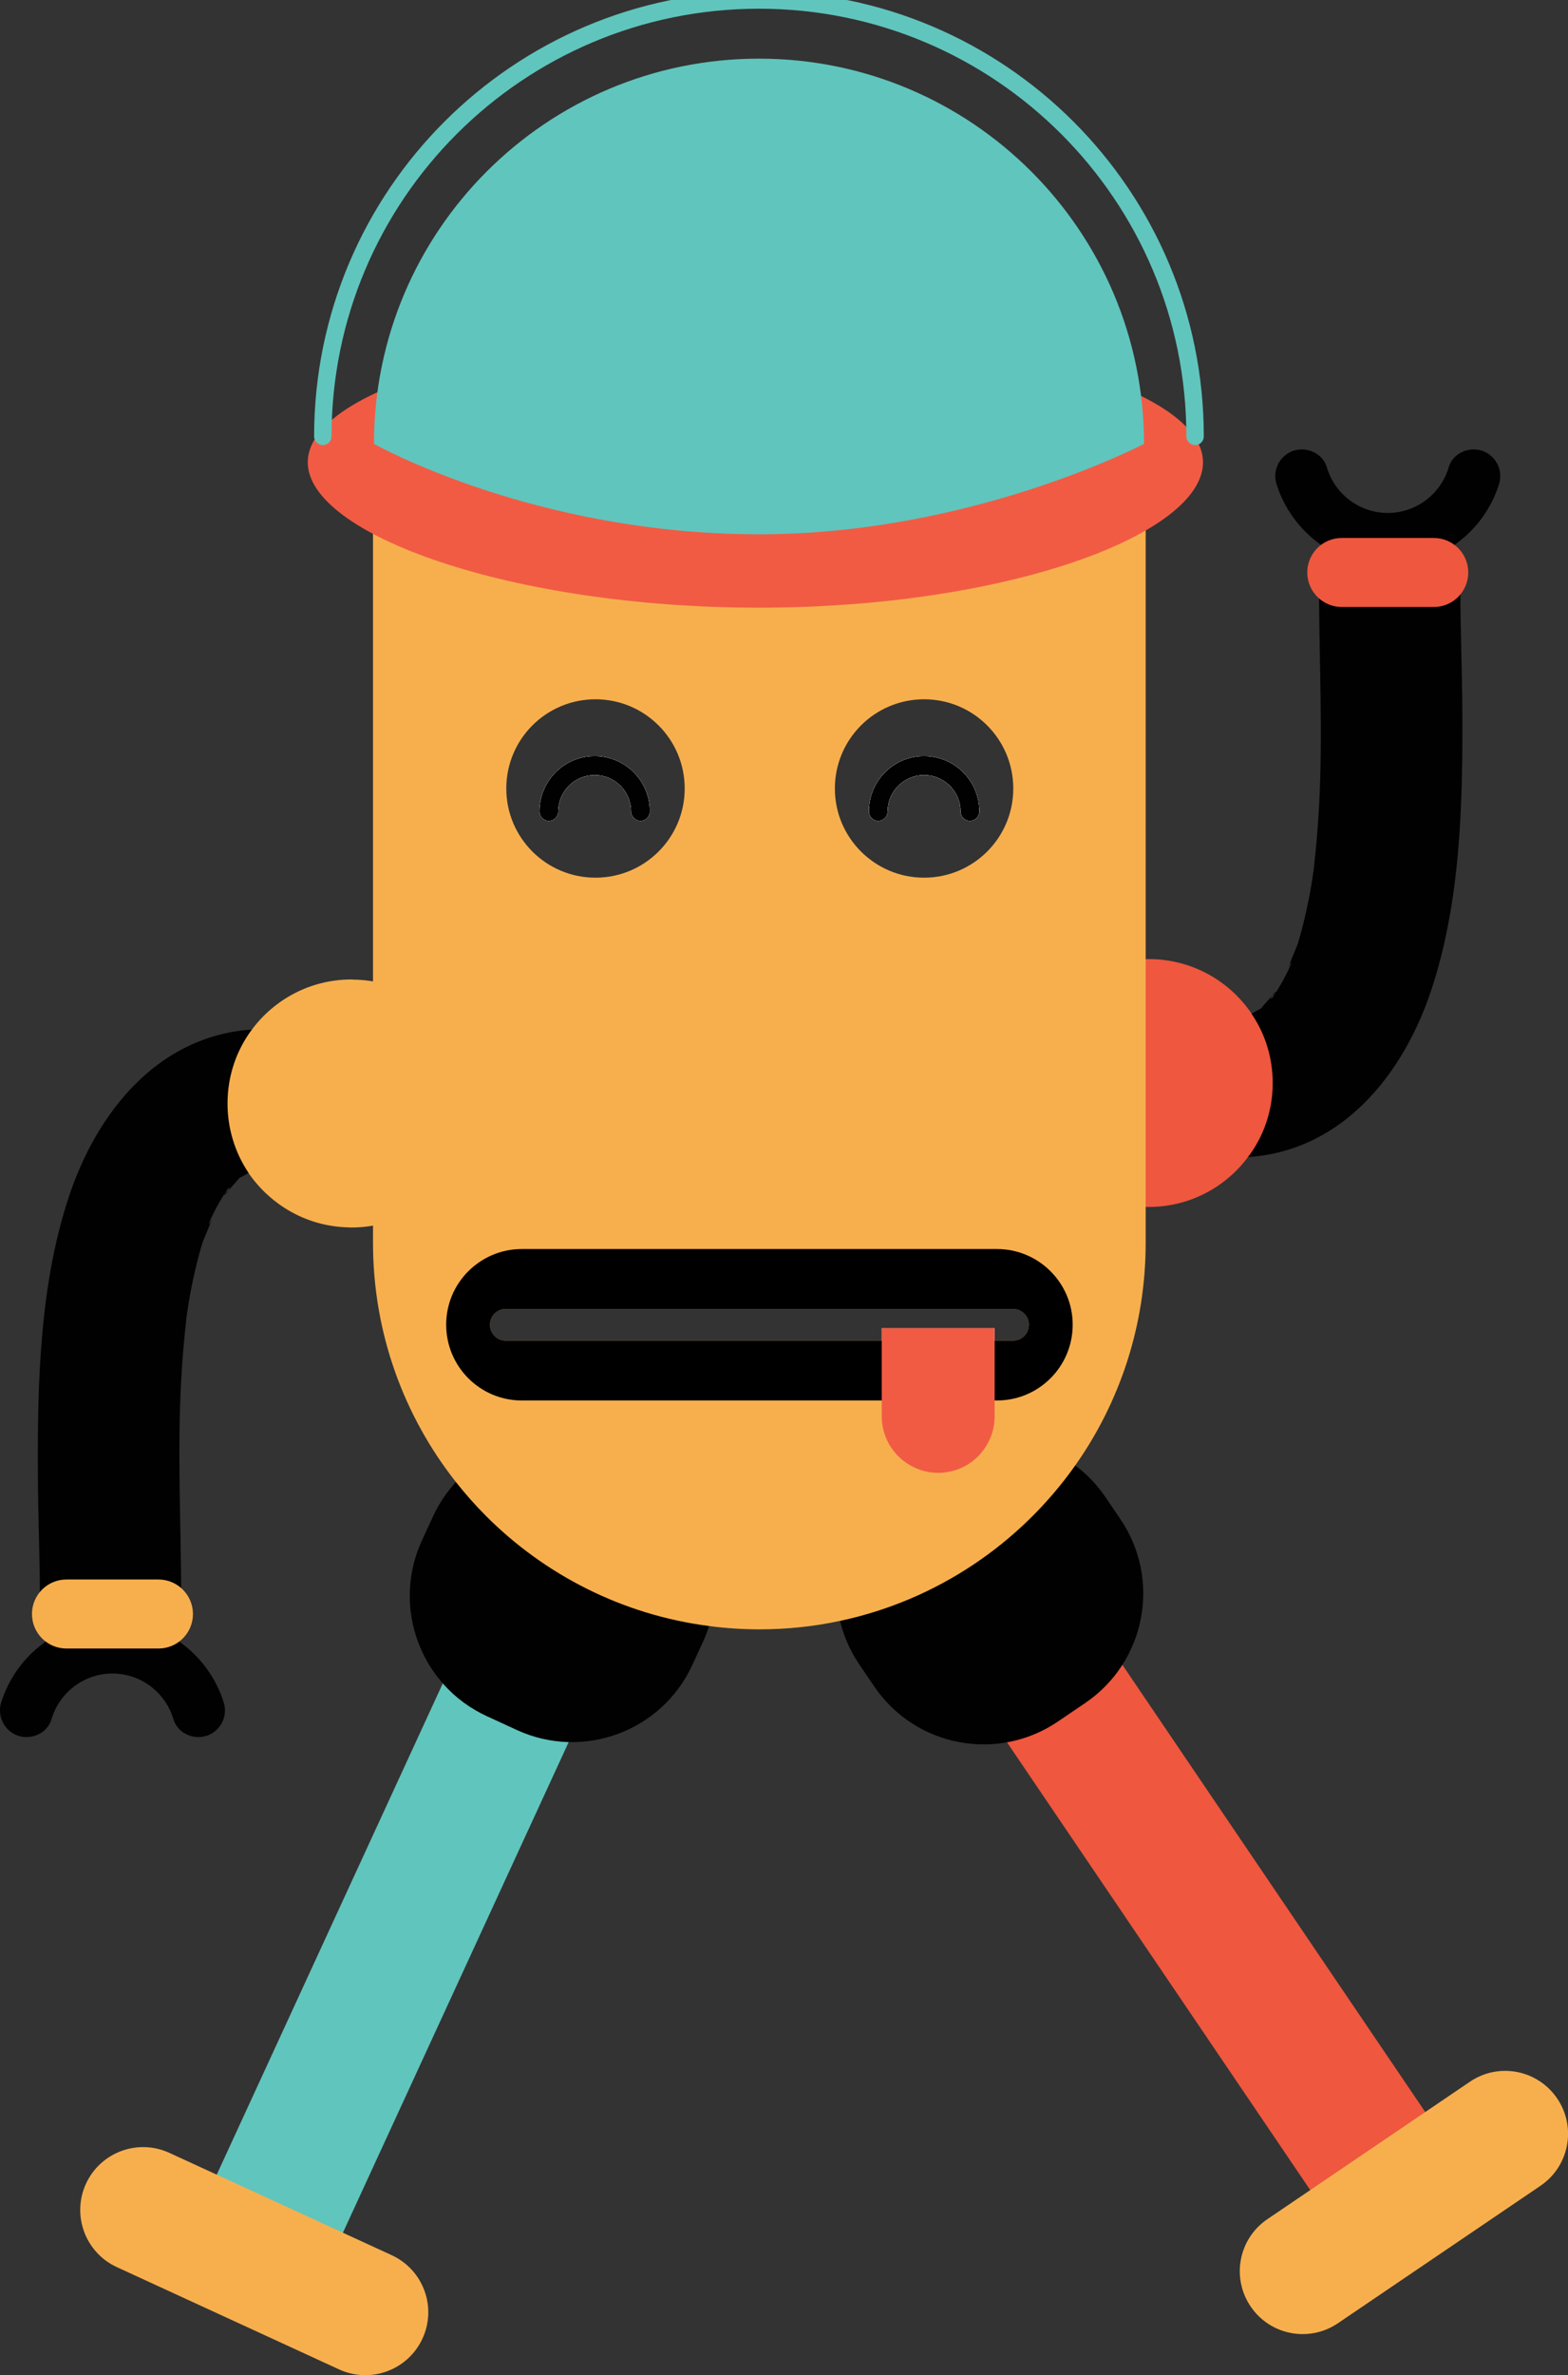 <?xml version="1.0" encoding="utf-8"?>
<!-- Generator: Adobe Illustrator 25.2.1, SVG Export Plug-In . SVG Version: 6.00 Build 0)  -->
<svg version="1.1" id="Layer_1" xmlns="http://www.w3.org/2000/svg" xmlns:xlink="http://www.w3.org/1999/xlink" x="0px" y="0px"
	 viewBox="0 0 180 272.54" style="enable-background:new 0 0 180 272.54;" xml:space="preserve">
<rect x="0" y="0" width="180" height="272.54" fill="#333333" stroke="none"/>
<style type="text/css">
	.st0{fill:#010101;}
	.st1{fill:#60C5BD;}
	.st2{fill:#F7AF4E;}
	.st3{fill:#EF573E;}
	.st4{fill:#FFFFFF;}
	.st5{fill:#FCE26C;}
	.st6{fill:#F15B44;}
	.st7{fill:none;stroke:#EF573E;stroke-width:2;stroke-linecap:round;stroke-miterlimit:10;}
	.st8{fill:none;stroke:#60C5BD;stroke-width:2;stroke-linecap:round;stroke-miterlimit:10;}
	.st9{fill:#1BA7A7;}
</style>
<g>
	<g>
		
			<rect x="7" y="211.42" transform="matrix(0.418 -0.908 0.908 0.418 -171.593 170.942)" class="st1" width="81.25" height="15.95"/>
	</g>
	<g>
		<path class="st0" d="M79.47,191.06c-3.51,7.62-12.52,10.95-20.14,7.45l-3.45-1.59c-7.62-3.51-10.95-12.53-7.45-20.14l1.27-2.76
			c3.51-7.62,12.52-10.95,20.14-7.45l3.45,1.59c7.62,3.51,10.95,12.53,7.45,20.14L79.47,191.06z"/>
	</g>
	<g>
		<path class="st2" d="M48.5,268.34c-1.67,3.62-5.95,5.2-9.57,3.54l-25.52-11.74c-3.62-1.67-5.2-5.95-3.54-9.57l0,0
			c1.67-3.62,5.95-5.2,9.57-3.54l25.52,11.74C48.59,260.44,50.17,264.72,48.5,268.34L48.5,268.34z"/>
	</g>
</g>
<g>
	<g>
		
			<rect x="128.44" y="175.61" transform="matrix(0.828 -0.561 0.561 0.828 -97.871 113.872)" class="st3" width="15.95" height="81.25"/>
	</g>
	<g>
		<path class="st0" d="M128.62,174.32c4.71,6.94,2.9,16.38-4.04,21.09l-3.14,2.13c-6.94,4.71-16.39,2.9-21.09-4.04l-1.71-2.52
			c-4.71-6.94-2.9-16.38,4.04-21.09l3.14-2.13c6.94-4.71,16.39-2.9,21.09,4.04L128.62,174.32z"/>
	</g>
	<g>
		<path class="st2" d="M178.76,240.79c2.24,3.3,1.38,7.78-1.92,10.02l-23.25,15.77c-3.3,2.24-7.78,1.38-10.02-1.92l0,0
			c-2.24-3.3-1.38-7.78,1.92-10.02l23.25-15.77C172.03,236.63,176.52,237.49,178.76,240.79L178.76,240.79z"/>
	</g>
</g>
<g>
	<g>
		<path class="st0" d="M22.78,199.32L22.78,199.32c-1.29,0-2.5-0.8-2.87-2.04c-0.89-3.03-3.69-5.25-7-5.25s-6.11,2.22-7,5.25
			c-0.36,1.24-1.57,2.04-2.87,2.04h0c-2.06,0-3.52-2.01-2.9-3.98c1.7-5.44,6.78-9.39,12.77-9.39s11.07,3.96,12.77,9.39
			C26.3,197.31,24.84,199.32,22.78,199.32z"/>
	</g>
	<g>
		<g>
			<path class="st0" d="M31.84,118.13c-12.22-0.78-20.28,8.31-23.88,19.03c-3.41,10.17-3.67,21.49-3.61,32.13
				c0.02,4.71,0.23,9.42,0.23,14.14c0.01,4.24,3.73,8.31,8.11,8.11c4.39-0.2,8.12-3.56,8.11-8.11c-0.01-8.37-0.46-16.72,0-25.09
				c0.13-2.4,0.34-4.8,0.61-7.19c0.23-2.07-0.21,1.27,0.02-0.19c0.08-0.51,0.16-1.03,0.24-1.54c0.21-1.25,0.46-2.5,0.75-3.74
				c0.24-1.03,0.51-2.06,0.82-3.07c0.13-0.44,1.26-2.82,1.08-3.09c0.19,0.28-0.87,1.89-0.01,0.1c0.19-0.39,0.38-0.78,0.59-1.16
				c0.24-0.43,0.48-0.86,0.75-1.27c0.11-0.17,0.23-0.34,0.34-0.52c0.67-1.1,0.19,0.45-0.43,0.49c0.24-0.02,1.85-1.89,2.03-2.12
				c0.4-0.52-0.81,0.67-0.89,0.67c0.21,0,0.61-0.44,0.79-0.54c0.38-0.22,0.8-0.42,1.16-0.66c0.92-0.59-1.91,0.51-0.14,0.1
				c0.17-0.04,1.53-0.3,1.56-0.38c-0.02,0.05-1.89,0.14-1.12,0.15c0.28,0,0.57-0.05,0.86-0.06c0.68-0.03,1.35-0.01,2.03,0.03
				c4.24,0.27,8.3-3.92,8.11-8.11C39.74,121.61,36.39,118.42,31.84,118.13L31.84,118.13z"/>
		</g>
	</g>
	<g>
		<path class="st2" d="M22.15,185.2c0,2.19-1.77,3.96-3.96,3.96H7.63c-2.19,0-3.96-1.77-3.96-3.96l0,0c0-2.19,1.77-3.96,3.96-3.96
			h10.56C20.38,181.24,22.15,183.02,22.15,185.2L22.15,185.2z"/>
	</g>
	<g>
		<path class="st2" d="M54.58,126.64c0,1.54-0.24,3.04-0.73,4.44c-1.85,5.68-7.2,9.77-13.51,9.77c-0.16,0-0.3,0-0.47-0.02
			c-4.7-0.14-8.82-2.58-11.34-6.23c0.02-0.02,0-0.02,0-0.04c-0.04-0.04-0.06-0.08-0.1-0.14c-1.46-2.23-2.31-4.93-2.31-7.79
			c0-3.2,1.03-6.14,2.82-8.52c2.6-3.47,6.73-5.72,11.4-5.72c0.08,0,0.16,0,0.24,0.02c2.23,0.02,4.32,0.57,6.18,1.52
			c-0.95,2.23,0.16,5.43,3.35,5.43c0.85,0,1.54-0.22,2.09-0.61c1.3,1.97,2.13,4.28,2.31,6.75
			C54.56,125.89,54.58,126.25,54.58,126.64z"/>
	</g>
</g>
<g>
	<g>
		<path class="st0" d="M159.31,64.94c-5.99,0-11.07-3.96-12.77-9.39c-0.62-1.97,0.84-3.98,2.9-3.98h0c1.29,0,2.5,0.8,2.87,2.04
			c0.89,3.03,3.69,5.25,7,5.25c3.31,0,6.11-2.22,7-5.25c0.36-1.24,1.57-2.04,2.87-2.04l0,0c2.06,0,3.52,2.01,2.9,3.98
			C170.38,60.99,165.3,64.94,159.31,64.94z"/>
	</g>
	<g>
		<g>
			<path class="st0" d="M140.38,132.77c12.22,0.78,20.28-8.31,23.88-19.03c3.41-10.17,3.67-21.49,3.61-32.13
				c-0.02-4.71-0.23-9.42-0.23-14.14c-0.01-4.24-3.73-8.31-8.11-8.11c-4.39,0.2-8.12,3.56-8.11,8.11c0.01,8.37,0.46,16.72,0,25.09
				c-0.13,2.4-0.34,4.8-0.61,7.19c-0.23,2.07,0.21-1.27-0.02,0.19c-0.08,0.51-0.16,1.03-0.24,1.54c-0.21,1.25-0.46,2.5-0.75,3.74
				c-0.24,1.03-0.51,2.06-0.82,3.07c-0.13,0.44-1.26,2.82-1.08,3.09c-0.19-0.29,0.87-1.89,0.01-0.1c-0.19,0.39-0.38,0.78-0.59,1.16
				c-0.24,0.43-0.48,0.86-0.75,1.27c-0.11,0.17-0.23,0.34-0.34,0.52c-0.67,1.1-0.19-0.45,0.43-0.49c-0.24,0.02-1.85,1.89-2.03,2.12
				c-0.4,0.52,0.81-0.67,0.89-0.67c-0.21,0.01-0.61,0.44-0.79,0.54c-0.38,0.22-0.8,0.42-1.16,0.66c-0.92,0.59,1.91-0.51,0.14-0.1
				c-0.17,0.04-1.53,0.3-1.56,0.38c0.02-0.05,1.89-0.14,1.12-0.15c-0.28,0-0.57,0.05-0.86,0.06c-0.68,0.03-1.35,0.01-2.03-0.03
				c-4.24-0.27-8.3,3.92-8.11,8.11C132.48,129.28,135.84,132.48,140.38,132.77L140.38,132.77z"/>
		</g>
	</g>
	<g>
		<path class="st3" d="M150.07,65.69c0-2.19,1.77-3.96,3.96-3.96h10.56c2.19,0,3.96,1.77,3.96,3.96l0,0c0,2.19-1.77,3.96-3.96,3.96
			h-10.56C151.85,69.65,150.07,67.88,150.07,65.69L150.07,65.69z"/>
	</g>
	<g>
		<path class="st3" d="M146.1,124.27c0,3.18-1.03,6.12-2.84,8.5c-2.58,3.47-6.71,5.72-11.4,5.72c-0.28,0-0.57,0-0.83-0.04
			c-7.46-0.41-13.38-6.61-13.38-14.17c0-1.93,0.39-3.77,1.07-5.45c0.55,0.36,1.22,0.57,2.03,0.57c3.73,0,4.62-4.44,2.64-6.53
			c1.7-1.28,3.69-2.17,5.86-2.58c0.85-0.16,1.72-0.24,2.62-0.24c4.91,0,9.23,2.47,11.8,6.25c0,0.02,0,0.04,0.02,0.04
			c0.02,0.06,0.06,0.1,0.08,0.14C145.25,118.69,146.1,121.39,146.1,124.27z"/>
	</g>
</g>
<path class="st2" d="M68.27,86.76c-3.5,0-6.34,2.84-6.34,6.35c0,0.59,0.48,1.08,1.07,1.08c0.61,0,1.08-0.49,1.08-1.08
	c0-2.31,1.88-4.18,4.19-4.18c2.3,0,4.18,1.87,4.18,4.18c0,0.59,0.49,1.08,1.08,1.08c0.58,0,1.07-0.49,1.07-1.08
	C74.6,89.6,71.76,86.76,68.27,86.76z M106.07,86.76c-3.49,0-6.32,2.84-6.32,6.35c0,0.59,0.48,1.08,1.07,1.08
	c0.59,0,1.07-0.49,1.07-1.08c0-2.31,1.89-4.18,4.18-4.18c2.31,0,4.2,1.87,4.2,4.18c0,0.59,0.47,1.08,1.07,1.08
	c0.59,0,1.08-0.49,1.08-1.08C112.42,89.6,109.58,86.76,106.07,86.76z M68.27,86.76c-3.5,0-6.34,2.84-6.34,6.35
	c0,0.59,0.48,1.08,1.07,1.08c0.61,0,1.08-0.49,1.08-1.08c0-2.31,1.88-4.18,4.19-4.18c2.3,0,4.18,1.87,4.18,4.18
	c0,0.59,0.49,1.08,1.08,1.08c0.58,0,1.07-0.49,1.07-1.08C74.6,89.6,71.76,86.76,68.27,86.76z M106.07,86.76
	c-3.49,0-6.32,2.84-6.32,6.35c0,0.59,0.48,1.08,1.07,1.08c0.59,0,1.07-0.49,1.07-1.08c0-2.31,1.89-4.18,4.18-4.18
	c2.31,0,4.2,1.87,4.2,4.18c0,0.59,0.47,1.08,1.07,1.08c0.59,0,1.08-0.49,1.08-1.08C112.42,89.6,109.58,86.76,106.07,86.76z
	 M131.25,50.97c-0.22-2.02-0.57-4-1.06-5.92c-1.97-7.91-6.08-14.98-11.67-20.56c-8.01-8.03-19.1-12.99-31.35-12.99
	c-20.62,0-37.94,14.06-42.91,33.11c-0.55,2.08-0.94,4.22-1.18,6.41c-0.17,1.58-0.26,3.19-0.26,4.82v86.77
	c0,10.36,3.56,19.9,9.52,27.45c1.08,1.37,2.24,2.68,3.48,3.92c6.73,6.73,15.64,11.32,25.59,12.6c1.89,0.25,3.81,0.38,5.76,0.38
	c3.18,0,6.28-0.33,9.26-0.97c11.1-2.36,20.66-8.87,26.99-17.82c5.1-7.22,8.1-16.04,8.1-25.56V55.84
	C131.52,54.19,131.43,52.57,131.25,50.97z M101.22,152.41v1.42H58.05c-0.99,0-1.8-0.81-1.8-1.83c0-0.99,0.81-1.8,1.8-1.8h58.24
	c1.01,0,1.82,0.81,1.82,1.8c0,1.02-0.81,1.83-1.82,1.83h-2.11v-1.42H101.22z M95.84,90.48c0-5.66,4.59-10.24,10.24-10.24
	c5.66,0,10.24,4.58,10.24,10.24c0,5.65-4.58,10.23-10.24,10.23C100.43,100.71,95.84,96.13,95.84,90.48z M68.36,100.71
	c-5.66,0-10.24-4.58-10.24-10.23c0-5.66,4.58-10.24,10.24-10.24c5.65,0,10.24,4.58,10.24,10.24
	C78.6,96.13,74.01,100.71,68.36,100.71z M110.27,93.11c0,0.59,0.47,1.08,1.07,1.08c0.59,0,1.08-0.49,1.08-1.08
	c0-3.51-2.84-6.35-6.35-6.35c-3.49,0-6.32,2.84-6.32,6.35c0,0.59,0.48,1.08,1.07,1.08c0.59,0,1.07-0.49,1.07-1.08
	c0-2.31,1.89-4.18,4.18-4.18C108.38,88.93,110.27,90.8,110.27,93.11z M68.27,86.76c-3.5,0-6.34,2.84-6.34,6.35
	c0,0.59,0.48,1.08,1.07,1.08c0.61,0,1.08-0.49,1.08-1.08c0-2.31,1.88-4.18,4.19-4.18c2.3,0,4.18,1.87,4.18,4.18
	c0,0.59,0.49,1.08,1.08,1.08c0.58,0,1.07-0.49,1.07-1.08C74.6,89.6,71.76,86.76,68.27,86.76z M106.07,86.76
	c-3.49,0-6.32,2.84-6.32,6.35c0,0.59,0.48,1.08,1.07,1.08c0.59,0,1.07-0.49,1.07-1.08c0-2.31,1.89-4.18,4.18-4.18
	c2.31,0,4.2,1.87,4.2,4.18c0,0.59,0.47,1.08,1.07,1.08c0.59,0,1.08-0.49,1.08-1.08C112.42,89.6,109.58,86.76,106.07,86.76z
	 M106.07,86.76c-3.49,0-6.32,2.84-6.32,6.35c0,0.59,0.48,1.08,1.07,1.08c0.59,0,1.07-0.49,1.07-1.08c0-2.31,1.89-4.18,4.18-4.18
	c2.31,0,4.2,1.87,4.2,4.18c0,0.59,0.47,1.08,1.07,1.08c0.59,0,1.08-0.49,1.08-1.08C112.42,89.6,109.58,86.76,106.07,86.76z"/>
<path class="st6" d="M138.1,53.05c0,8.29-22.6,16.68-50.98,16.68c-28.38,0-51.79-8.39-51.79-16.68s23-15.01,51.38-15.01
	C115.1,38.05,138.1,44.77,138.1,53.05z"/>
<path class="st1" d="M131.33,50.93c0-24.41-19.79-44.2-44.2-44.2c-24.41,0-44.2,19.79-44.2,44.2c0,0,18.36,10.38,44.2,10.38
	C111.61,61.31,131.33,50.93,131.33,50.93z"/>
<path class="st8" d="M137.19,50.07C137.19,22.42,114.77,0,87.13,0C59.48,0,37.06,22.42,37.06,50.07"/>
<path class="st1" d="M115.91,23.81c-5.31-6.64-11.99-10.13-14.92-7.78c-2.93,2.35-1.01,9.63,4.3,16.27
	c5.31,6.64,11.99,10.13,14.92,7.78C123.14,37.74,121.22,30.45,115.91,23.81z"/>
<g>
	<path d="M114.44,143.32H59.9c-2.4,0-4.57,0.98-6.15,2.56c-1.56,1.56-2.53,3.73-2.53,6.12c0,4.81,3.89,8.7,8.68,8.7h54.54
		c4.81,0,8.7-3.89,8.7-8.7C123.14,147.22,119.25,143.32,114.44,143.32z M116.29,153.83h-2.11v-1.42h-12.96v1.42H58.05
		c-0.99,0-1.8-0.81-1.8-1.83c0-0.99,0.81-1.8,1.8-1.8h58.24c1.01,0,1.82,0.81,1.82,1.8C118.11,153.02,117.3,153.83,116.29,153.83z"
		/>
	<g>
		<rect x="101.22" y="152.41" class="st4" width="12.96" height="1.42"/>
	</g>
	<path class="st6" d="M114.18,152.41v10.1c0,0.95-0.2,1.85-0.57,2.66c-1.01,2.26-3.27,3.83-5.9,3.83c-1,0-1.94-0.22-2.78-0.63
		c-2.2-1.03-3.71-3.27-3.71-5.86v-10.1H114.18z"/>
</g>
<path class="st4" d="M74.6,93.11c0,0.59-0.49,1.08-1.07,1.08c-0.59,0-1.08-0.49-1.08-1.08c0-2.31-1.88-4.18-4.18-4.18
	c-2.31,0-4.19,1.87-4.19,4.18c0,0.59-0.47,1.08-1.08,1.08c-0.59,0-1.07-0.49-1.07-1.08c0-3.51,2.84-6.35,6.34-6.35
	C71.76,86.76,74.6,89.6,74.6,93.11z"/>
<path class="st4" d="M112.42,93.11c0,0.59-0.49,1.08-1.08,1.08c-0.6,0-1.07-0.49-1.07-1.08c0-2.31-1.89-4.18-4.2-4.18
	c-2.29,0-4.18,1.87-4.18,4.18c0,0.59-0.48,1.08-1.07,1.08c-0.59,0-1.07-0.49-1.07-1.08c0-3.51,2.83-6.35,6.32-6.35
	C109.58,86.76,112.42,89.6,112.42,93.11z"/>
<g>
	<g>
		<path class="st4" d="M74.6,93.11c0,0.59-0.49,1.08-1.07,1.08c-0.59,0-1.08-0.49-1.08-1.08c0-2.31-1.88-4.18-4.18-4.18
			c-2.31,0-4.19,1.87-4.19,4.18c0,0.59-0.47,1.08-1.08,1.08c-0.59,0-1.07-0.49-1.07-1.08c0-3.51,2.84-6.35,6.34-6.35
			C71.76,86.76,74.6,89.6,74.6,93.11z"/>
	</g>
	<g>
		<path class="st0" d="M74.6,93.11c0,0.59-0.49,1.08-1.07,1.08c-0.59,0-1.08-0.49-1.08-1.08c0-2.31-1.88-4.18-4.18-4.18
			c-2.31,0-4.19,1.87-4.19,4.18c0,0.59-0.47,1.08-1.08,1.08c-0.59,0-1.07-0.49-1.07-1.08c0-3.51,2.84-6.35,6.34-6.35
			C71.76,86.76,74.6,89.6,74.6,93.11z"/>
	</g>
	<g>
		<path class="st4" d="M112.42,93.11c0,0.59-0.49,1.08-1.08,1.08c-0.6,0-1.07-0.49-1.07-1.08c0-2.31-1.89-4.18-4.2-4.18
			c-2.29,0-4.18,1.87-4.18,4.18c0,0.59-0.48,1.08-1.07,1.08c-0.59,0-1.07-0.49-1.07-1.08c0-3.51,2.83-6.35,6.32-6.35
			C109.58,86.76,112.42,89.6,112.42,93.11z"/>
	</g>
	<g>
		<path class="st0" d="M112.42,93.11c0,0.59-0.49,1.08-1.08,1.08c-0.6,0-1.07-0.49-1.07-1.08c0-2.31-1.89-4.18-4.2-4.18
			c-2.29,0-4.18,1.87-4.18,4.18c0,0.59-0.48,1.08-1.07,1.08c-0.59,0-1.07-0.49-1.07-1.08c0-3.51,2.83-6.35,6.32-6.35
			C109.58,86.76,112.42,89.6,112.42,93.11z"/>
	</g>
</g>
</svg>
